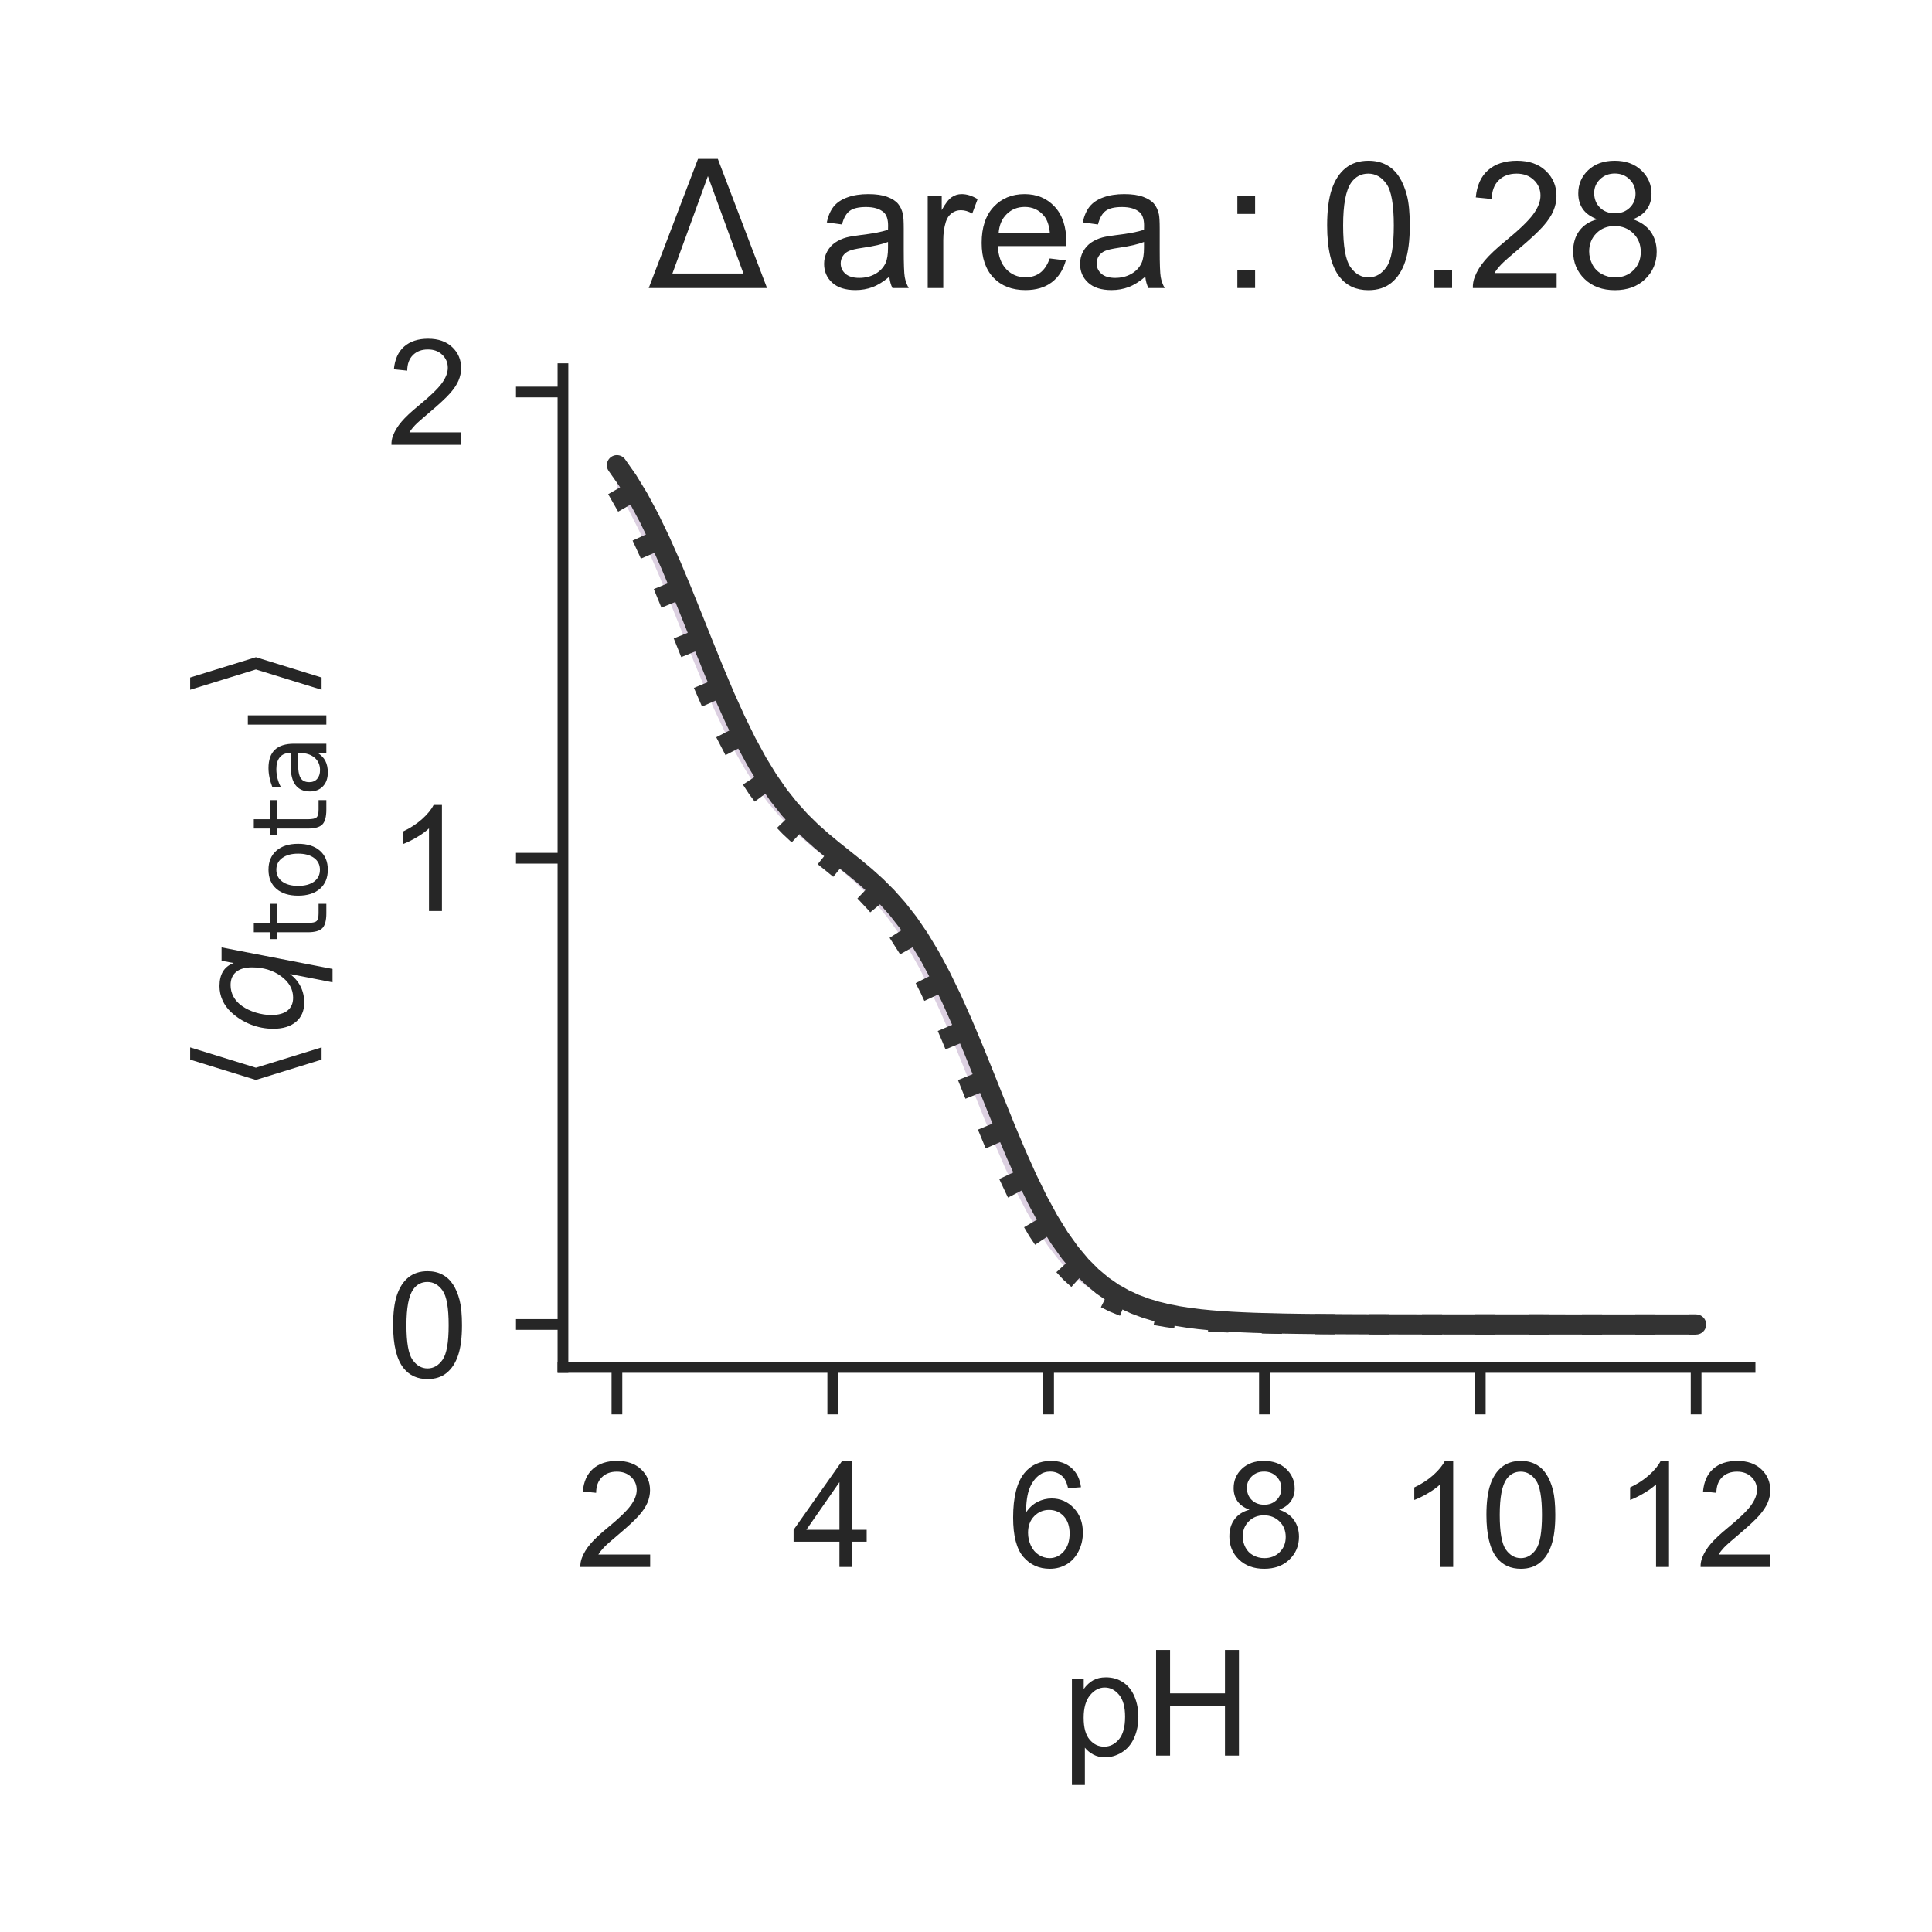 <?xml version="1.0" encoding="utf-8" standalone="no"?>
<!DOCTYPE svg PUBLIC "-//W3C//DTD SVG 1.1//EN"
  "http://www.w3.org/Graphics/SVG/1.1/DTD/svg11.dtd">
<!-- Created with matplotlib (http://matplotlib.org/) -->
<svg height="144pt" version="1.1" viewBox="0 0 144 144" width="144pt" xmlns="http://www.w3.org/2000/svg" xmlns:xlink="http://www.w3.org/1999/xlink">
 <defs>
  <style type="text/css">
*{stroke-linecap:butt;stroke-linejoin:round;}
  </style>
 </defs>
 <g id="figure_1">
  <g id="patch_1">
   <path d="M 0 144 
L 144 144 
L 144 0 
L 0 0 
z
" style="fill:#ffffff;"/>
  </g>
  <g id="axes_1">
   <g id="patch_2">
    <path d="M 41.96 101.92 
L 130.44 101.92 
L 130.44 27.48 
L 41.96 27.48 
z
" style="fill:#ffffff;"/>
   </g>
   <g id="matplotlib.axis_1">
    <g id="xtick_1">
     <g id="line2d_1">
      <defs>
       <path d="M 0 0 
L 0 3.5 
" id="mb7aa67ef22" style="stroke:#262626;stroke-width:0.8;"/>
      </defs>
      <g>
       <use style="fill:#262626;stroke:#262626;stroke-width:0.8;" x="45.982" xlink:href="#mb7aa67ef22" y="101.92"/>
      </g>
     </g>
     <g id="text_1">
      <!-- 2 -->
      <defs>
       <path d="M 50.344 8.453 
L 50.344 0 
L 3.031 0 
Q 2.938 3.172 4.047 6.109 
Q 5.859 10.938 9.828 15.625 
Q 13.812 20.312 21.344 26.469 
Q 33.016 36.031 37.109 41.625 
Q 41.219 47.219 41.219 52.203 
Q 41.219 57.422 37.469 61 
Q 33.734 64.594 27.734 64.594 
Q 21.391 64.594 17.578 60.781 
Q 13.766 56.984 13.719 50.25 
L 4.688 51.172 
Q 5.609 61.281 11.656 66.578 
Q 17.719 71.875 27.938 71.875 
Q 38.234 71.875 44.234 66.156 
Q 50.25 60.453 50.25 52 
Q 50.25 47.703 48.484 43.547 
Q 46.734 39.406 42.656 34.812 
Q 38.578 30.219 29.109 22.219 
Q 21.188 15.578 18.938 13.203 
Q 16.703 10.844 15.234 8.453 
z
" id="ArialMT-32"/>
      </defs>
      <g style="fill:#262626;" transform="translate(42.923 116.794)scale(0.11 -0.11)">
       <use xlink:href="#ArialMT-32"/>
      </g>
     </g>
    </g>
    <g id="xtick_2">
     <g id="line2d_2">
      <g>
       <use style="fill:#262626;stroke:#262626;stroke-width:0.8;" x="62.069" xlink:href="#mb7aa67ef22" y="101.92"/>
      </g>
     </g>
     <g id="text_2">
      <!-- 4 -->
      <defs>
       <path d="M 32.328 0 
L 32.328 17.141 
L 1.266 17.141 
L 1.266 25.203 
L 33.938 71.578 
L 41.109 71.578 
L 41.109 25.203 
L 50.781 25.203 
L 50.781 17.141 
L 41.109 17.141 
L 41.109 0 
z
M 32.328 25.203 
L 32.328 57.469 
L 9.906 25.203 
z
" id="ArialMT-34"/>
      </defs>
      <g style="fill:#262626;" transform="translate(59.011 116.794)scale(0.11 -0.11)">
       <use xlink:href="#ArialMT-34"/>
      </g>
     </g>
    </g>
    <g id="xtick_3">
     <g id="line2d_3">
      <g>
       <use style="fill:#262626;stroke:#262626;stroke-width:0.8;" x="78.156" xlink:href="#mb7aa67ef22" y="101.92"/>
      </g>
     </g>
     <g id="text_3">
      <!-- 6 -->
      <defs>
       <path d="M 49.75 54.047 
L 41.016 53.375 
Q 39.844 58.547 37.703 60.891 
Q 34.125 64.656 28.906 64.656 
Q 24.703 64.656 21.531 62.312 
Q 17.391 59.281 14.984 53.469 
Q 12.594 47.656 12.5 36.922 
Q 15.672 41.75 20.266 44.094 
Q 24.859 46.438 29.891 46.438 
Q 38.672 46.438 44.844 39.969 
Q 51.031 33.5 51.031 23.25 
Q 51.031 16.5 48.125 10.719 
Q 45.219 4.938 40.141 1.859 
Q 35.062 -1.219 28.609 -1.219 
Q 17.625 -1.219 10.688 6.859 
Q 3.766 14.938 3.766 33.5 
Q 3.766 54.25 11.422 63.672 
Q 18.109 71.875 29.438 71.875 
Q 37.891 71.875 43.281 67.141 
Q 48.688 62.406 49.75 54.047 
z
M 13.875 23.188 
Q 13.875 18.656 15.797 14.5 
Q 17.719 10.359 21.188 8.172 
Q 24.656 6 28.469 6 
Q 34.031 6 38.031 10.484 
Q 42.047 14.984 42.047 22.703 
Q 42.047 30.125 38.078 34.391 
Q 34.125 38.672 28.125 38.672 
Q 22.172 38.672 18.016 34.391 
Q 13.875 30.125 13.875 23.188 
z
" id="ArialMT-36"/>
      </defs>
      <g style="fill:#262626;" transform="translate(75.098 116.794)scale(0.11 -0.11)">
       <use xlink:href="#ArialMT-36"/>
      </g>
     </g>
    </g>
    <g id="xtick_4">
     <g id="line2d_4">
      <g>
       <use style="fill:#262626;stroke:#262626;stroke-width:0.8;" x="94.244" xlink:href="#mb7aa67ef22" y="101.92"/>
      </g>
     </g>
     <g id="text_4">
      <!-- 8 -->
      <defs>
       <path d="M 17.672 38.812 
Q 12.203 40.828 9.562 44.531 
Q 6.938 48.25 6.938 53.422 
Q 6.938 61.234 12.547 66.547 
Q 18.172 71.875 27.484 71.875 
Q 36.859 71.875 42.578 66.422 
Q 48.297 60.984 48.297 53.172 
Q 48.297 48.188 45.672 44.5 
Q 43.062 40.828 37.75 38.812 
Q 44.344 36.672 47.781 31.875 
Q 51.219 27.094 51.219 20.453 
Q 51.219 11.281 44.719 5.031 
Q 38.234 -1.219 27.641 -1.219 
Q 17.047 -1.219 10.547 5.047 
Q 4.047 11.328 4.047 20.703 
Q 4.047 27.688 7.594 32.391 
Q 11.141 37.109 17.672 38.812 
z
M 15.922 53.719 
Q 15.922 48.641 19.188 45.406 
Q 22.469 42.188 27.688 42.188 
Q 32.766 42.188 36.016 45.375 
Q 39.266 48.578 39.266 53.219 
Q 39.266 58.062 35.906 61.359 
Q 32.562 64.656 27.594 64.656 
Q 22.562 64.656 19.234 61.422 
Q 15.922 58.203 15.922 53.719 
z
M 13.094 20.656 
Q 13.094 16.891 14.875 13.375 
Q 16.656 9.859 20.172 7.922 
Q 23.688 6 27.734 6 
Q 34.031 6 38.125 10.047 
Q 42.234 14.109 42.234 20.359 
Q 42.234 26.703 38.016 30.859 
Q 33.797 35.016 27.438 35.016 
Q 21.234 35.016 17.156 30.906 
Q 13.094 26.812 13.094 20.656 
z
" id="ArialMT-38"/>
      </defs>
      <g style="fill:#262626;" transform="translate(91.185 116.794)scale(0.11 -0.11)">
       <use xlink:href="#ArialMT-38"/>
      </g>
     </g>
    </g>
    <g id="xtick_5">
     <g id="line2d_5">
      <g>
       <use style="fill:#262626;stroke:#262626;stroke-width:0.8;" x="110.331" xlink:href="#mb7aa67ef22" y="101.92"/>
      </g>
     </g>
     <g id="text_5">
      <!-- 10 -->
      <defs>
       <path d="M 37.25 0 
L 28.469 0 
L 28.469 56 
Q 25.297 52.984 20.141 49.953 
Q 14.984 46.922 10.891 45.406 
L 10.891 53.906 
Q 18.266 57.375 23.781 62.297 
Q 29.297 67.234 31.594 71.875 
L 37.25 71.875 
z
" id="ArialMT-31"/>
       <path d="M 4.156 35.297 
Q 4.156 48 6.766 55.734 
Q 9.375 63.484 14.516 67.672 
Q 19.672 71.875 27.484 71.875 
Q 33.25 71.875 37.594 69.547 
Q 41.938 67.234 44.766 62.859 
Q 47.609 58.5 49.219 52.219 
Q 50.828 45.953 50.828 35.297 
Q 50.828 22.703 48.234 14.969 
Q 45.656 7.234 40.5 3 
Q 35.359 -1.219 27.484 -1.219 
Q 17.141 -1.219 11.234 6.203 
Q 4.156 15.141 4.156 35.297 
z
M 13.188 35.297 
Q 13.188 17.672 17.312 11.828 
Q 21.438 6 27.484 6 
Q 33.547 6 37.672 11.859 
Q 41.797 17.719 41.797 35.297 
Q 41.797 52.984 37.672 58.781 
Q 33.547 64.594 27.391 64.594 
Q 21.344 64.594 17.719 59.469 
Q 13.188 52.938 13.188 35.297 
z
" id="ArialMT-30"/>
      </defs>
      <g style="fill:#262626;" transform="translate(104.214 116.794)scale(0.11 -0.11)">
       <use xlink:href="#ArialMT-31"/>
       <use x="55.615" xlink:href="#ArialMT-30"/>
      </g>
     </g>
    </g>
    <g id="xtick_6">
     <g id="line2d_6">
      <g>
       <use style="fill:#262626;stroke:#262626;stroke-width:0.8;" x="126.418" xlink:href="#mb7aa67ef22" y="101.92"/>
      </g>
     </g>
     <g id="text_6">
      <!-- 12 -->
      <g style="fill:#262626;" transform="translate(120.301 116.794)scale(0.11 -0.11)">
       <use xlink:href="#ArialMT-31"/>
       <use x="55.615" xlink:href="#ArialMT-32"/>
      </g>
     </g>
    </g>
    <g id="text_7">
     <!-- pH -->
     <defs>
      <path d="M 6.594 -19.875 
L 6.594 51.859 
L 14.594 51.859 
L 14.594 45.125 
Q 17.438 49.078 21 51.047 
Q 24.562 53.031 29.641 53.031 
Q 36.281 53.031 41.359 49.609 
Q 46.438 46.188 49.016 39.953 
Q 51.609 33.734 51.609 26.312 
Q 51.609 18.359 48.75 11.984 
Q 45.906 5.609 40.453 2.219 
Q 35.016 -1.172 29 -1.172 
Q 24.609 -1.172 21.109 0.688 
Q 17.625 2.547 15.375 5.375 
L 15.375 -19.875 
z
M 14.547 25.641 
Q 14.547 15.625 18.594 10.844 
Q 22.656 6.062 28.422 6.062 
Q 34.281 6.062 38.453 11.016 
Q 42.625 15.969 42.625 26.375 
Q 42.625 36.281 38.547 41.203 
Q 34.469 46.141 28.812 46.141 
Q 23.188 46.141 18.859 40.891 
Q 14.547 35.641 14.547 25.641 
z
" id="ArialMT-70"/>
      <path d="M 8.016 0 
L 8.016 71.578 
L 17.484 71.578 
L 17.484 42.188 
L 54.688 42.188 
L 54.688 71.578 
L 64.156 71.578 
L 64.156 0 
L 54.688 0 
L 54.688 33.734 
L 17.484 33.734 
L 17.484 0 
z
" id="ArialMT-48"/>
     </defs>
     <g style="fill:#262626;" transform="translate(79.169 130.853)scale(0.11 -0.11)">
      <use xlink:href="#ArialMT-70"/>
      <use x="55.615" xlink:href="#ArialMT-48"/>
     </g>
    </g>
   </g>
   <g id="matplotlib.axis_2">
    <g id="ytick_1">
     <g id="line2d_7">
      <defs>
       <path d="M 0 0 
L -3.5 0 
" id="ma847a62a45" style="stroke:#262626;stroke-width:0.8;"/>
      </defs>
      <g>
       <use style="fill:#262626;stroke:#262626;stroke-width:0.8;" x="41.96" xlink:href="#ma847a62a45" y="98.718"/>
      </g>
     </g>
     <g id="text_8">
      <!-- 0 -->
      <g style="fill:#262626;" transform="translate(28.843 102.654)scale(0.11 -0.11)">
       <use xlink:href="#ArialMT-30"/>
      </g>
     </g>
    </g>
    <g id="ytick_2">
     <g id="line2d_8">
      <g>
       <use style="fill:#262626;stroke:#262626;stroke-width:0.8;" x="41.96" xlink:href="#ma847a62a45" y="63.968"/>
      </g>
     </g>
     <g id="text_9">
      <!-- 1 -->
      <g style="fill:#262626;" transform="translate(28.843 67.904)scale(0.11 -0.11)">
       <use xlink:href="#ArialMT-31"/>
      </g>
     </g>
    </g>
    <g id="ytick_3">
     <g id="line2d_9">
      <g>
       <use style="fill:#262626;stroke:#262626;stroke-width:0.8;" x="41.96" xlink:href="#ma847a62a45" y="29.218"/>
      </g>
     </g>
     <g id="text_10">
      <!-- 2 -->
      <g style="fill:#262626;" transform="translate(28.843 33.154)scale(0.11 -0.11)">
       <use xlink:href="#ArialMT-32"/>
      </g>
     </g>
    </g>
    <g id="text_11">
     <!-- $\langle q_\mathsf{total} \rangle$ -->
     <defs>
      <path d="M 8.938 31.344 
L 22.703 75.875 
L 31 75.875 
L 17.234 31.344 
L 31 -13.188 
L 22.703 -13.188 
z
" id="DejaVuSans-27e8"/>
      <path d="M 41.703 8.203 
Q 38.094 3.469 33.172 1.016 
Q 28.266 -1.422 22.312 -1.422 
Q 14.016 -1.422 9.297 4.172 
Q 4.594 9.766 4.594 19.578 
Q 4.594 27.484 7.5 34.859 
Q 10.406 42.234 15.828 48.094 
Q 19.344 51.906 23.906 53.953 
Q 28.469 56 33.5 56 
Q 39.547 56 43.453 53.609 
Q 47.359 51.219 49.125 46.391 
L 50.688 54.594 
L 59.719 54.594 
L 45.125 -20.609 
L 36.078 -20.609 
z
M 13.922 20.906 
Q 13.922 13.672 16.938 9.891 
Q 19.969 6.109 25.688 6.109 
Q 34.188 6.109 40.188 14.234 
Q 46.188 22.359 46.188 33.984 
Q 46.188 41.016 43.078 44.75 
Q 39.984 48.484 34.188 48.484 
Q 29.938 48.484 26.312 46.5 
Q 22.703 44.531 20.016 40.719 
Q 17.188 36.719 15.547 31.344 
Q 13.922 25.984 13.922 20.906 
z
" id="DejaVuSans-Oblique-71"/>
      <path d="M 18.312 70.219 
L 18.312 54.688 
L 36.812 54.688 
L 36.812 47.703 
L 18.312 47.703 
L 18.312 18.016 
Q 18.312 11.328 20.141 9.422 
Q 21.969 7.516 27.594 7.516 
L 36.812 7.516 
L 36.812 0 
L 27.594 0 
Q 17.188 0 13.234 3.875 
Q 9.281 7.766 9.281 18.016 
L 9.281 47.703 
L 2.688 47.703 
L 2.688 54.688 
L 9.281 54.688 
L 9.281 70.219 
z
" id="DejaVuSans-74"/>
      <path d="M 30.609 48.391 
Q 23.391 48.391 19.188 42.75 
Q 14.984 37.109 14.984 27.297 
Q 14.984 17.484 19.156 11.844 
Q 23.344 6.203 30.609 6.203 
Q 37.797 6.203 41.984 11.859 
Q 46.188 17.531 46.188 27.297 
Q 46.188 37.016 41.984 42.703 
Q 37.797 48.391 30.609 48.391 
z
M 30.609 56 
Q 42.328 56 49.016 48.375 
Q 55.719 40.766 55.719 27.297 
Q 55.719 13.875 49.016 6.219 
Q 42.328 -1.422 30.609 -1.422 
Q 18.844 -1.422 12.172 6.219 
Q 5.516 13.875 5.516 27.297 
Q 5.516 40.766 12.172 48.375 
Q 18.844 56 30.609 56 
z
" id="DejaVuSans-6f"/>
      <path d="M 34.281 27.484 
Q 23.391 27.484 19.188 25 
Q 14.984 22.516 14.984 16.5 
Q 14.984 11.719 18.141 8.906 
Q 21.297 6.109 26.703 6.109 
Q 34.188 6.109 38.703 11.406 
Q 43.219 16.703 43.219 25.484 
L 43.219 27.484 
z
M 52.203 31.203 
L 52.203 0 
L 43.219 0 
L 43.219 8.297 
Q 40.141 3.328 35.547 0.953 
Q 30.953 -1.422 24.312 -1.422 
Q 15.922 -1.422 10.953 3.297 
Q 6 8.016 6 15.922 
Q 6 25.141 12.172 29.828 
Q 18.359 34.516 30.609 34.516 
L 43.219 34.516 
L 43.219 35.406 
Q 43.219 41.609 39.141 45 
Q 35.062 48.391 27.688 48.391 
Q 23 48.391 18.547 47.266 
Q 14.109 46.141 10.016 43.891 
L 10.016 52.203 
Q 14.938 54.109 19.578 55.047 
Q 24.219 56 28.609 56 
Q 40.484 56 46.344 49.844 
Q 52.203 43.703 52.203 31.203 
z
" id="DejaVuSans-61"/>
      <path d="M 9.422 75.984 
L 18.406 75.984 
L 18.406 0 
L 9.422 0 
z
" id="DejaVuSans-6c"/>
      <path d="M 30.078 31.344 
L 16.312 -13.188 
L 8.016 -13.188 
L 21.781 31.344 
L 8.016 75.875 
L 16.312 75.875 
z
" id="DejaVuSans-27e9"/>
     </defs>
     <g style="fill:#262626;" transform="translate(22.533 81.475)rotate(-90)scale(0.11 -0.11)">
      <use transform="translate(0 0.125)" xlink:href="#DejaVuSans-27e8"/>
      <use transform="translate(39.014 0.125)" xlink:href="#DejaVuSans-Oblique-71"/>
      <use transform="translate(102.49 -16.281)scale(0.7)" xlink:href="#DejaVuSans-74"/>
      <use transform="translate(129.937 -16.281)scale(0.7)" xlink:href="#DejaVuSans-6f"/>
      <use transform="translate(172.764 -16.281)scale(0.7)" xlink:href="#DejaVuSans-74"/>
      <use transform="translate(200.21 -16.281)scale(0.7)" xlink:href="#DejaVuSans-61"/>
      <use transform="translate(243.105 -16.281)scale(0.7)" xlink:href="#DejaVuSans-6c"/>
      <use transform="translate(265.288 0.125)" xlink:href="#DejaVuSans-27e9"/>
     </g>
    </g>
   </g>
   <g id="PolyCollection_1">
    <defs>
     <path d="M 45.982 -107.539 
L 45.982 -107.539 
L 46.786 -106.129 
L 47.591 -104.545 
L 48.395 -102.802 
L 49.199 -100.93 
L 50.004 -98.965 
L 50.808 -96.955 
L 51.612 -94.951 
L 52.417 -93.004 
L 53.221 -91.157 
L 54.025 -89.444 
L 54.83 -87.886 
L 55.634 -86.492 
L 56.439 -85.258 
L 57.243 -84.175 
L 58.047 -83.225 
L 58.852 -82.386 
L 59.656 -81.634 
L 60.46 -80.944 
L 61.265 -80.29 
L 62.069 -79.646 
L 62.873 -78.987 
L 63.678 -78.286 
L 64.482 -77.519 
L 65.287 -76.659 
L 66.091 -75.684 
L 66.895 -74.572 
L 67.7 -73.307 
L 68.504 -71.88 
L 69.308 -70.29 
L 70.113 -68.548 
L 70.917 -66.678 
L 71.721 -64.716 
L 72.526 -62.707 
L 73.33 -60.702 
L 74.135 -58.752 
L 74.939 -56.902 
L 75.743 -55.19 
L 76.548 -53.64 
L 77.352 -52.265 
L 78.156 -51.067 
L 78.961 -50.039 
L 79.765 -49.17 
L 80.569 -48.443 
L 81.374 -47.84 
L 82.178 -47.345 
L 82.983 -46.941 
L 83.787 -46.613 
L 84.591 -46.348 
L 85.396 -46.134 
L 86.2 -45.962 
L 87.004 -45.825 
L 87.809 -45.714 
L 88.613 -45.626 
L 89.417 -45.556 
L 90.222 -45.5 
L 91.026 -45.456 
L 91.831 -45.42 
L 92.635 -45.392 
L 93.439 -45.369 
L 94.244 -45.352 
L 95.048 -45.337 
L 95.852 -45.326 
L 96.657 -45.317 
L 97.461 -45.31 
L 98.265 -45.304 
L 99.07 -45.3 
L 99.874 -45.296 
L 100.679 -45.293 
L 101.483 -45.291 
L 102.287 -45.289 
L 103.092 -45.288 
L 103.896 -45.287 
L 104.7 -45.286 
L 105.505 -45.285 
L 106.309 -45.285 
L 107.113 -45.284 
L 107.918 -45.284 
L 108.722 -45.283 
L 109.527 -45.283 
L 110.331 -45.283 
L 111.135 -45.283 
L 111.94 -45.283 
L 112.744 -45.283 
L 113.548 -45.283 
L 114.353 -45.283 
L 115.157 -45.282 
L 115.961 -45.282 
L 116.766 -45.282 
L 117.57 -45.282 
L 118.375 -45.282 
L 119.179 -45.282 
L 119.983 -45.282 
L 120.788 -45.282 
L 121.592 -45.282 
L 122.396 -45.282 
L 123.201 -45.282 
L 124.005 -45.282 
L 124.809 -45.282 
L 125.614 -45.282 
L 126.418 -45.282 
L 126.418 -45.282 
L 126.418 -45.282 
L 125.614 -45.282 
L 124.809 -45.282 
L 124.005 -45.282 
L 123.201 -45.282 
L 122.396 -45.282 
L 121.592 -45.282 
L 120.788 -45.282 
L 119.983 -45.282 
L 119.179 -45.282 
L 118.375 -45.282 
L 117.57 -45.282 
L 116.766 -45.282 
L 115.961 -45.283 
L 115.157 -45.283 
L 114.353 -45.283 
L 113.548 -45.283 
L 112.744 -45.283 
L 111.94 -45.283 
L 111.135 -45.283 
L 110.331 -45.283 
L 109.527 -45.284 
L 108.722 -45.284 
L 107.918 -45.284 
L 107.113 -45.285 
L 106.309 -45.285 
L 105.505 -45.286 
L 104.7 -45.287 
L 103.896 -45.289 
L 103.092 -45.29 
L 102.287 -45.292 
L 101.483 -45.295 
L 100.679 -45.298 
L 99.874 -45.302 
L 99.07 -45.307 
L 98.265 -45.314 
L 97.461 -45.322 
L 96.657 -45.332 
L 95.852 -45.345 
L 95.048 -45.361 
L 94.244 -45.382 
L 93.439 -45.407 
L 92.635 -45.44 
L 91.831 -45.48 
L 91.026 -45.531 
L 90.222 -45.595 
L 89.417 -45.675 
L 88.613 -45.775 
L 87.809 -45.9 
L 87.004 -46.057 
L 86.2 -46.252 
L 85.396 -46.494 
L 84.591 -46.794 
L 83.787 -47.165 
L 82.983 -47.619 
L 82.178 -48.174 
L 81.374 -48.847 
L 80.569 -49.654 
L 79.765 -50.613 
L 78.961 -51.738 
L 78.156 -53.038 
L 77.352 -54.516 
L 76.548 -56.162 
L 75.743 -57.957 
L 74.939 -59.87 
L 74.135 -61.857 
L 73.33 -63.871 
L 72.526 -65.858 
L 71.721 -67.771 
L 70.917 -69.57 
L 70.113 -71.226 
L 69.308 -72.722 
L 68.504 -74.053 
L 67.7 -75.227 
L 66.895 -76.256 
L 66.091 -77.159 
L 65.287 -77.96 
L 64.482 -78.683 
L 63.678 -79.352 
L 62.873 -79.995 
L 62.069 -80.636 
L 61.265 -81.301 
L 60.46 -82.016 
L 59.656 -82.807 
L 58.852 -83.697 
L 58.047 -84.71 
L 57.243 -85.865 
L 56.439 -87.178 
L 55.634 -88.655 
L 54.83 -90.292 
L 54.025 -92.075 
L 53.221 -93.977 
L 52.417 -95.958 
L 51.612 -97.971 
L 50.808 -99.965 
L 50.004 -101.888 
L 49.199 -103.699 
L 48.395 -105.364 
L 47.591 -106.862 
L 46.786 -108.183 
L 45.982 -109.328 
z
" id="m07a4495a49" style="stroke:#ffffff;stroke-opacity:0.7;"/>
    </defs>
    <g clip-path="url(#p560833bf1a)">
     <use style="fill:#591e71;fill-opacity:0.7;stroke:#ffffff;stroke-opacity:0.7;" x="0" xlink:href="#m07a4495a49" y="144"/>
    </g>
   </g>
   <g id="line2d_10">
    <path clip-path="url(#p560833bf1a)" d="M 45.982 36.461 
L 46.786 37.871 
L 47.591 39.455 
L 48.395 41.198 
L 49.199 43.07 
L 50.004 45.035 
L 50.808 47.045 
L 51.612 49.049 
L 52.417 50.996 
L 53.221 52.843 
L 54.025 54.556 
L 54.83 56.114 
L 55.634 57.508 
L 56.439 58.742 
L 57.243 59.825 
L 58.047 60.775 
L 58.852 61.614 
L 59.656 62.366 
L 60.46 63.056 
L 61.265 63.71 
L 62.069 64.354 
L 62.873 65.013 
L 63.678 65.714 
L 64.482 66.481 
L 65.287 67.341 
L 66.091 68.316 
L 66.895 69.428 
L 67.7 70.693 
L 68.504 72.12 
L 69.308 73.71 
L 70.113 75.452 
L 70.917 77.322 
L 71.721 79.284 
L 72.526 81.293 
L 73.33 83.298 
L 74.135 85.248 
L 74.939 87.098 
L 75.743 88.81 
L 76.548 90.36 
L 77.352 91.735 
L 78.156 92.933 
L 78.961 93.961 
L 79.765 94.83 
L 80.569 95.557 
L 81.374 96.16 
L 82.178 96.655 
L 82.983 97.059 
L 83.787 97.387 
L 84.591 97.652 
L 85.396 97.866 
L 86.2 98.038 
L 87.004 98.175 
L 87.809 98.286 
L 88.613 98.374 
L 89.417 98.444 
L 90.222 98.5 
L 91.026 98.544 
L 91.831 98.58 
L 92.635 98.608 
L 93.439 98.631 
L 94.244 98.648 
L 95.048 98.663 
L 95.852 98.674 
L 96.657 98.683 
L 97.461 98.69 
L 98.265 98.696 
L 99.07 98.7 
L 99.874 98.704 
L 100.679 98.707 
L 101.483 98.709 
L 102.287 98.711 
L 103.092 98.712 
L 103.896 98.713 
L 104.7 98.714 
L 105.505 98.715 
L 106.309 98.715 
L 107.113 98.716 
L 107.918 98.716 
L 108.722 98.717 
L 109.527 98.717 
L 110.331 98.717 
L 111.135 98.717 
L 111.94 98.717 
L 112.744 98.717 
L 113.548 98.717 
L 114.353 98.717 
L 115.157 98.718 
L 115.961 98.718 
L 116.766 98.718 
L 117.57 98.718 
L 118.375 98.718 
L 119.179 98.718 
L 119.983 98.718 
L 120.788 98.718 
L 121.592 98.718 
L 122.396 98.718 
L 123.201 98.718 
L 124.005 98.718 
L 124.809 98.718 
L 125.614 98.718 
L 126.418 98.718 
" style="fill:none;stroke:#333333;stroke-dasharray:1.5,2.475;stroke-dashoffset:0;stroke-width:1.5;"/>
   </g>
   <g id="line2d_11">
    <path clip-path="url(#p560833bf1a)" d="M 45.982 34.672 
L 46.786 35.817 
L 47.591 37.138 
L 48.395 38.636 
L 49.199 40.301 
L 50.004 42.112 
L 50.808 44.035 
L 51.612 46.029 
L 52.417 48.042 
L 53.221 50.023 
L 54.025 51.925 
L 54.83 53.708 
L 55.634 55.345 
L 56.439 56.822 
L 57.243 58.135 
L 58.047 59.29 
L 58.852 60.303 
L 59.656 61.193 
L 60.46 61.984 
L 61.265 62.699 
L 62.069 63.364 
L 62.873 64.005 
L 63.678 64.648 
L 64.482 65.317 
L 65.287 66.04 
L 66.091 66.841 
L 66.895 67.744 
L 67.7 68.773 
L 68.504 69.947 
L 69.308 71.278 
L 70.113 72.774 
L 70.917 74.43 
L 71.721 76.229 
L 72.526 78.142 
L 73.33 80.129 
L 74.135 82.143 
L 74.939 84.13 
L 75.743 86.043 
L 76.548 87.838 
L 77.352 89.484 
L 78.156 90.962 
L 78.961 92.262 
L 79.765 93.387 
L 80.569 94.346 
L 81.374 95.153 
L 82.178 95.826 
L 82.983 96.381 
L 83.787 96.835 
L 84.591 97.206 
L 85.396 97.506 
L 86.2 97.748 
L 87.004 97.943 
L 87.809 98.1 
L 88.613 98.225 
L 89.417 98.325 
L 90.222 98.405 
L 91.026 98.469 
L 91.831 98.52 
L 92.635 98.56 
L 93.439 98.593 
L 94.244 98.618 
L 95.048 98.639 
L 95.852 98.655 
L 96.657 98.668 
L 97.461 98.678 
L 98.265 98.686 
L 99.07 98.693 
L 99.874 98.698 
L 100.679 98.702 
L 101.483 98.705 
L 102.287 98.708 
L 103.092 98.71 
L 103.896 98.711 
L 104.7 98.713 
L 105.505 98.714 
L 106.309 98.715 
L 107.113 98.715 
L 107.918 98.716 
L 108.722 98.716 
L 109.527 98.716 
L 110.331 98.717 
L 111.135 98.717 
L 111.94 98.717 
L 112.744 98.717 
L 113.548 98.717 
L 114.353 98.717 
L 115.157 98.717 
L 115.961 98.717 
L 116.766 98.718 
L 117.57 98.718 
L 118.375 98.718 
L 119.179 98.718 
L 119.983 98.718 
L 120.788 98.718 
L 121.592 98.718 
L 122.396 98.718 
L 123.201 98.718 
L 124.005 98.718 
L 124.809 98.718 
L 125.614 98.718 
L 126.418 98.718 
" style="fill:none;stroke:#333333;stroke-linecap:round;stroke-width:1.5;"/>
   </g>
   <g id="patch_3">
    <path d="M 41.96 101.92 
L 41.96 27.48 
" style="fill:none;stroke:#262626;stroke-linecap:square;stroke-linejoin:miter;stroke-width:0.8;"/>
   </g>
   <g id="patch_4">
    <path d="M 41.96 101.92 
L 130.44 101.92 
" style="fill:none;stroke:#262626;stroke-linecap:square;stroke-linejoin:miter;stroke-width:0.8;"/>
   </g>
   <g id="text_12">
    <!-- $\Delta$ area : 0.28 -->
    <defs>
     <path d="M 34.188 63.188 
L 14.156 8.203 
L 54.25 8.203 
z
M 0.781 0 
L 28.609 72.906 
L 39.797 72.906 
L 67.578 0 
z
" id="DejaVuSans-394"/>
     <path id="ArialMT-20"/>
     <path d="M 40.438 6.391 
Q 35.547 2.25 31.031 0.531 
Q 26.516 -1.172 21.344 -1.172 
Q 12.797 -1.172 8.203 3 
Q 3.609 7.172 3.609 13.672 
Q 3.609 17.484 5.344 20.625 
Q 7.078 23.781 9.891 25.688 
Q 12.703 27.594 16.219 28.562 
Q 18.797 29.25 24.031 29.891 
Q 34.672 31.156 39.703 32.906 
Q 39.75 34.719 39.75 35.203 
Q 39.75 40.578 37.25 42.781 
Q 33.891 45.75 27.25 45.75 
Q 21.047 45.75 18.094 43.578 
Q 15.141 41.406 13.719 35.891 
L 5.125 37.062 
Q 6.297 42.578 8.984 45.969 
Q 11.672 49.359 16.75 51.188 
Q 21.828 53.031 28.516 53.031 
Q 35.156 53.031 39.297 51.469 
Q 43.453 49.906 45.406 47.531 
Q 47.359 45.172 48.141 41.547 
Q 48.578 39.312 48.578 33.453 
L 48.578 21.734 
Q 48.578 9.469 49.141 6.219 
Q 49.703 2.984 51.375 0 
L 42.188 0 
Q 40.828 2.734 40.438 6.391 
z
M 39.703 26.031 
Q 34.906 24.078 25.344 22.703 
Q 19.922 21.922 17.672 20.938 
Q 15.438 19.969 14.203 18.094 
Q 12.984 16.219 12.984 13.922 
Q 12.984 10.406 15.641 8.062 
Q 18.312 5.719 23.438 5.719 
Q 28.516 5.719 32.469 7.938 
Q 36.422 10.156 38.281 14.016 
Q 39.703 17 39.703 22.797 
z
" id="ArialMT-61"/>
     <path d="M 6.5 0 
L 6.5 51.859 
L 14.406 51.859 
L 14.406 44 
Q 17.438 49.516 20 51.266 
Q 22.562 53.031 25.641 53.031 
Q 30.078 53.031 34.672 50.203 
L 31.641 42.047 
Q 28.422 43.953 25.203 43.953 
Q 22.312 43.953 20.016 42.219 
Q 17.719 40.484 16.75 37.406 
Q 15.281 32.719 15.281 27.156 
L 15.281 0 
z
" id="ArialMT-72"/>
     <path d="M 42.094 16.703 
L 51.172 15.578 
Q 49.031 7.625 43.219 3.219 
Q 37.406 -1.172 28.375 -1.172 
Q 17 -1.172 10.328 5.828 
Q 3.656 12.844 3.656 25.484 
Q 3.656 38.578 10.391 45.797 
Q 17.141 53.031 27.875 53.031 
Q 38.281 53.031 44.875 45.953 
Q 51.469 38.875 51.469 26.031 
Q 51.469 25.25 51.422 23.688 
L 12.75 23.688 
Q 13.234 15.141 17.578 10.594 
Q 21.922 6.062 28.422 6.062 
Q 33.25 6.062 36.672 8.594 
Q 40.094 11.141 42.094 16.703 
z
M 13.234 30.906 
L 42.188 30.906 
Q 41.609 37.453 38.875 40.719 
Q 34.672 45.797 27.984 45.797 
Q 21.922 45.797 17.797 41.75 
Q 13.672 37.703 13.234 30.906 
z
" id="ArialMT-65"/>
     <path d="M 9.031 41.844 
L 9.031 51.859 
L 19.047 51.859 
L 19.047 41.844 
z
M 9.031 0 
L 9.031 10.016 
L 19.047 10.016 
L 19.047 0 
z
" id="ArialMT-3a"/>
     <path d="M 9.078 0 
L 9.078 10.016 
L 19.094 10.016 
L 19.094 0 
z
" id="ArialMT-2e"/>
    </defs>
    <g style="fill:#262626;" transform="translate(48.25 21.48)scale(0.132 -0.132)">
     <use transform="translate(0 0.094)" xlink:href="#DejaVuSans-394"/>
     <use transform="translate(68.408 0.094)" xlink:href="#ArialMT-20"/>
     <use transform="translate(96.191 0.094)" xlink:href="#ArialMT-61"/>
     <use transform="translate(151.807 0.094)" xlink:href="#ArialMT-72"/>
     <use transform="translate(185.107 0.094)" xlink:href="#ArialMT-65"/>
     <use transform="translate(240.723 0.094)" xlink:href="#ArialMT-61"/>
     <use transform="translate(296.338 0.094)" xlink:href="#ArialMT-20"/>
     <use transform="translate(324.121 0.094)" xlink:href="#ArialMT-3a"/>
     <use transform="translate(351.904 0.094)" xlink:href="#ArialMT-20"/>
     <use transform="translate(379.688 0.094)" xlink:href="#ArialMT-30"/>
     <use transform="translate(435.303 0.094)" xlink:href="#ArialMT-2e"/>
     <use transform="translate(463.086 0.094)" xlink:href="#ArialMT-32"/>
     <use transform="translate(518.701 0.094)" xlink:href="#ArialMT-38"/>
    </g>
   </g>
  </g>
 </g>
 <defs>
  <clipPath id="p560833bf1a">
   <rect height="74.44" width="88.48" x="41.96" y="27.48"/>
  </clipPath>
 </defs>
</svg>
